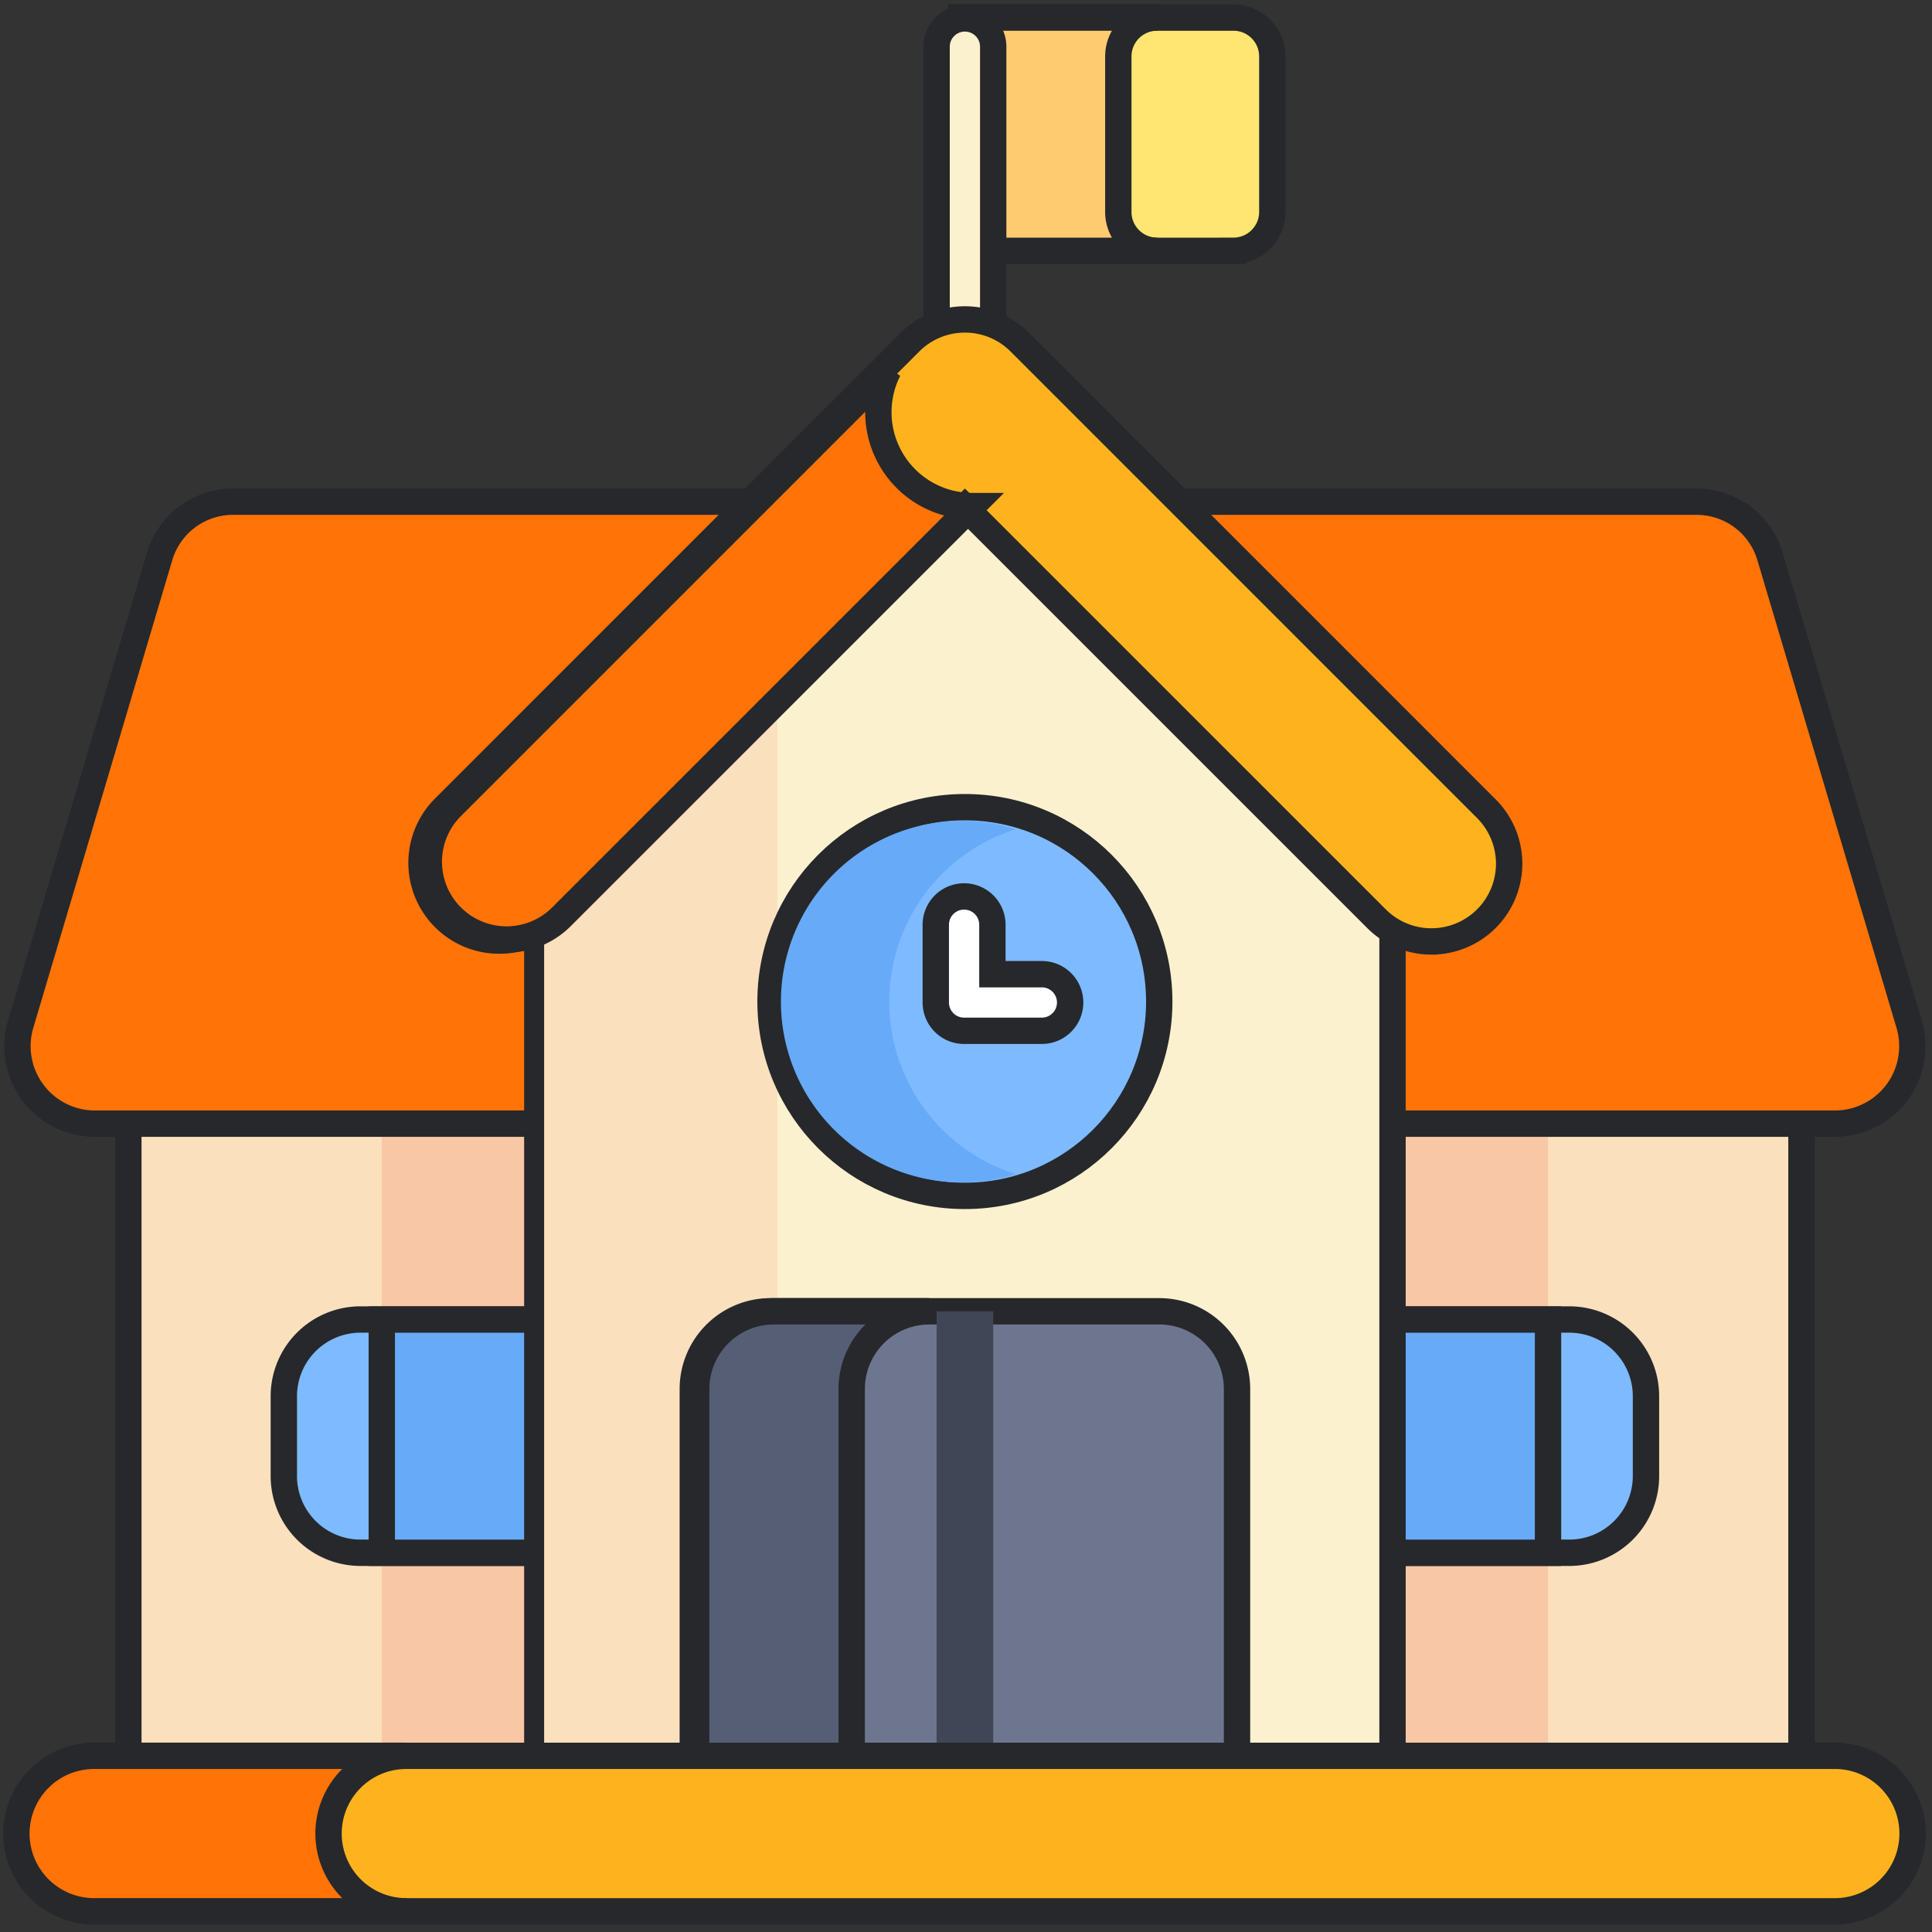 <svg xmlns="http://www.w3.org/2000/svg" xmlns:xlink="http://www.w3.org/1999/xlink" width="110" height="110" viewBox="0 0 110 110">
  <rect x="0" y="0" width="110" height="110" fill="#333333" stroke="none"/>
  <defs>
    <clipPath id="clip-path">
      <rect id="사각형_854" data-name="사각형 854" width="110" height="110" transform="translate(455 2992)" fill="#9ea4aa" stroke="#26282b" stroke-width="1"/>
    </clipPath>
  </defs>
  <g id="img_" transform="translate(-455 -2992)" clip-path="url(#clip-path)">
    <g id="school_2_" data-name="school (2)" transform="translate(456 2993)">
      <g id="그룹_5167" data-name="그룹 5167" transform="translate(6.308 54.704)">
        <path id="패스_5287" data-name="패스 5287" d="M6.308,56.881h95.26v48.692H6.308Z" transform="translate(-6.308 -56.881)" fill="#fae0bd" stroke="#26282b" stroke-width="1.5"/>
      </g>
      <g id="그룹_5168" data-name="그룹 5168" transform="translate(20.739 54.704)">
        <path id="패스_5288" data-name="패스 5288" d="M21.8,56.881H88.2v48.692H21.8Z" transform="translate(-21.801 -56.881)" fill="#f8c7a5"/>
      </g>
      <g id="그룹_5169" data-name="그룹 5169" transform="translate(15.161 74.128)">
        <path id="패스_5289" data-name="패스 5289" d="M19.469,89.116H88.406a4.369,4.369,0,0,0,4.309-4.427V80.262a4.369,4.369,0,0,0-4.309-4.427H19.469a4.369,4.369,0,0,0-4.309,4.427v4.427a4.369,4.369,0,0,0,4.309,4.427Z" transform="translate(-15.161 -75.836)" fill="#7ebaff" stroke="#26282b" stroke-width="1.5"/>
      </g>
      <g id="그룹_5170" data-name="그룹 5170" transform="translate(20.739 74.129)">
        <path id="패스_5290" data-name="패스 5290" d="M21.8,75.836H88.2v13.28H21.8Z" transform="translate(-21.801 -75.836)" fill="#67aaf8" stroke="#26282b" stroke-width="1.5"/>
      </g>
      <g id="그룹_5171" data-name="그룹 5171" transform="translate(0 27.564)">
        <path id="패스_5291" data-name="패스 5291" d="M95.636,28.393h-83.4a4.352,4.352,0,0,0-4.154,3.143L.19,58.094a4.412,4.412,0,0,0,4.154,5.711h99.187a4.412,4.412,0,0,0,4.154-5.711l-7.9-26.559a4.353,4.353,0,0,0-4.154-3.142Z" transform="translate(0 -28.393)" fill="#ff7307" stroke="#26282b" stroke-width="1.5"/>
      </g>
      <g id="그룹_5172" data-name="그룹 5172" transform="translate(53.734)">
        <path id="패스_5292" data-name="패스 5292" d="M70.493,13.28H55V0H70.493a2.213,2.213,0,0,1,2.213,2.213v8.853a2.213,2.213,0,0,1-2.213,2.213Z" transform="translate(-55)" fill="#ffe571" stroke="#26282b" stroke-width="1.5"/>
      </g>
      <g id="그룹_5173" data-name="그룹 5173" transform="translate(53.819 0)">
        <path id="패스_5293" data-name="패스 5293" d="M63.853,11.066V2.213A2.213,2.213,0,0,1,66.066,0H55V13.28H66.066a2.213,2.213,0,0,1-2.213-2.213Z" transform="translate(-55 0)" fill="#ffcb71" stroke="#26282b" stroke-width="1.5"/>
      </g>
      <g id="그룹_5174" data-name="그룹 5174" transform="translate(52.326 0.049)">
        <path id="패스_5294" data-name="패스 5294" d="M55,19.318a1.611,1.611,0,0,1-1.611-1.611V1.66a1.611,1.611,0,1,1,3.223,0V17.706A1.611,1.611,0,0,1,55,19.318Z" transform="translate(-53.389 -0.049)" fill="#fbf1cf" stroke="#26282b" stroke-width="1.5"/>
      </g>
      <g id="그룹_5175" data-name="그룹 5175" transform="translate(29.592 20.89)">
        <path id="패스_5295" data-name="패스 5295" d="M79.346,47.413,55,23.067,30.654,47.413v58.16H79.346Z" transform="translate(-30.654 -23.067)" fill="#fbf1cf" stroke="#26282b" stroke-width="1.5"/>
      </g>
      <g id="그룹_5176" data-name="그룹 5176" transform="translate(29.981 31.956)">
        <path id="패스_5296" data-name="패스 5296" d="M30.654,47.413v58.16h13.28V34.134Z" transform="translate(-30.654 -34.134)" fill="#fae0bd"/>
      </g>
      <g id="그룹_5177" data-name="그룹 5177" transform="translate(38.445 73.659)">
        <path id="패스_5297" data-name="패스 5297" d="M70.493,105.573H39.507V80.263a4.427,4.427,0,0,1,4.427-4.427H66.066a4.427,4.427,0,0,1,4.427,4.427Z" transform="translate(-39.507 -75.836)" fill="#6e768f" stroke="#26282b" stroke-width="1.5"/>
      </g>
      <g id="그룹_5178" data-name="그룹 5178" transform="translate(52.326 73.659)">
        <path id="패스_5298" data-name="패스 5298" d="M53.389,75.836h3.223v29.737H53.389Z" transform="translate(-53.389 -75.836)" fill="#404656"/>
      </g>
      <g id="그룹_5179" data-name="그룹 5179" transform="translate(38.639 73.659)">
        <path id="패스_5299" data-name="패스 5299" d="M52.787,75.836H43.934a4.427,4.427,0,0,0-4.427,4.427v25.31H48.36V80.263A4.427,4.427,0,0,1,52.787,75.836Z" transform="translate(-39.507 -75.836)" fill="#565e75" stroke="#26282b" stroke-width="1.5"/>
      </g>
      <g id="그룹_5181" data-name="그룹 5181" transform="translate(22.952 17.189)">
        <g id="그룹_5180" data-name="그룹 5180">
          <path id="패스_5300" data-name="패스 5300" d="M81.559,53.119a4.413,4.413,0,0,1-3.13-1.3L55,28.393,31.571,51.822a4.427,4.427,0,0,1-6.26-6.26L51.87,19a4.427,4.427,0,0,1,6.26,0L84.69,45.562a4.426,4.426,0,0,1-3.13,7.556Z" transform="translate(-24.014 -17.706)" fill="#feb31e" stroke="#26282b" stroke-width="1.5"/>
        </g>
      </g>
      <g id="그룹_5182" data-name="그룹 5182" transform="translate(23.368 20.063)">
        <path id="패스_5301" data-name="패스 5301" d="M49.657,23.049a5.317,5.317,0,0,1,.573-2.407L25.31,45.562a4.427,4.427,0,0,0,6.26,6.26L55,28.393A5.343,5.343,0,0,1,49.657,23.049Z" transform="translate(-24.014 -20.643)" fill="#ff7307" stroke="#26282b" stroke-width="1.5"/>
      </g>
      <g id="그룹_5183" data-name="그룹 5183" transform="translate(42.871 44.957)">
        <circle id="타원_61" data-name="타원 61" cx="11.066" cy="11.066" r="11.066" fill="#7ebaff" stroke="#26282b" stroke-width="1.5"/>
      </g>
      <g id="그룹_5184" data-name="그룹 5184" transform="translate(43.457 45.74)">
        <path id="패스_5302" data-name="패스 5302" d="M50.108,56.389a10.294,10.294,0,0,1,7.2-9.818,10.29,10.29,0,1,0,0,19.637A10.294,10.294,0,0,1,50.108,56.389Z" transform="translate(-43.934 -46.099)" fill="#67aaf8"/>
      </g>
      <g id="그룹_5185" data-name="그룹 5185" transform="translate(0 98.969)">
        <path id="패스_5303" data-name="패스 5303" d="M103.534,110H4.341a4.427,4.427,0,0,1,0-8.853h99.193a4.427,4.427,0,0,1,0,8.853Z" transform="translate(0 -101.147)" fill="#feb31e" stroke="#26282b" stroke-width="1.5"/>
      </g>
      <g id="그룹_5186" data-name="그룹 5186" transform="translate(0 98.969)">
        <path id="패스_5304" data-name="패스 5304" d="M17.706,105.573a4.427,4.427,0,0,1,4.427-4.427H4.427a4.427,4.427,0,1,0,0,8.853H22.133A4.427,4.427,0,0,1,17.706,105.573Z" transform="translate(0 -101.147)" fill="#ff7307" stroke="#26282b" stroke-width="1.5"/>
      </g>
      <g id="그룹_5187" data-name="그룹 5187" transform="translate(52.28 50.04)">
        <path id="패스_5305" data-name="패스 5305" d="M59.427,58.777H55a1.611,1.611,0,0,1-1.611-1.611V52.739a1.611,1.611,0,0,1,3.223,0v2.815h2.815a1.611,1.611,0,1,1,0,3.223Z" transform="translate(-53.389 -51.128)" fill="#fff" stroke="#26282b" stroke-width="1.5"/>
      </g>
    </g>
  </g>
</svg>
